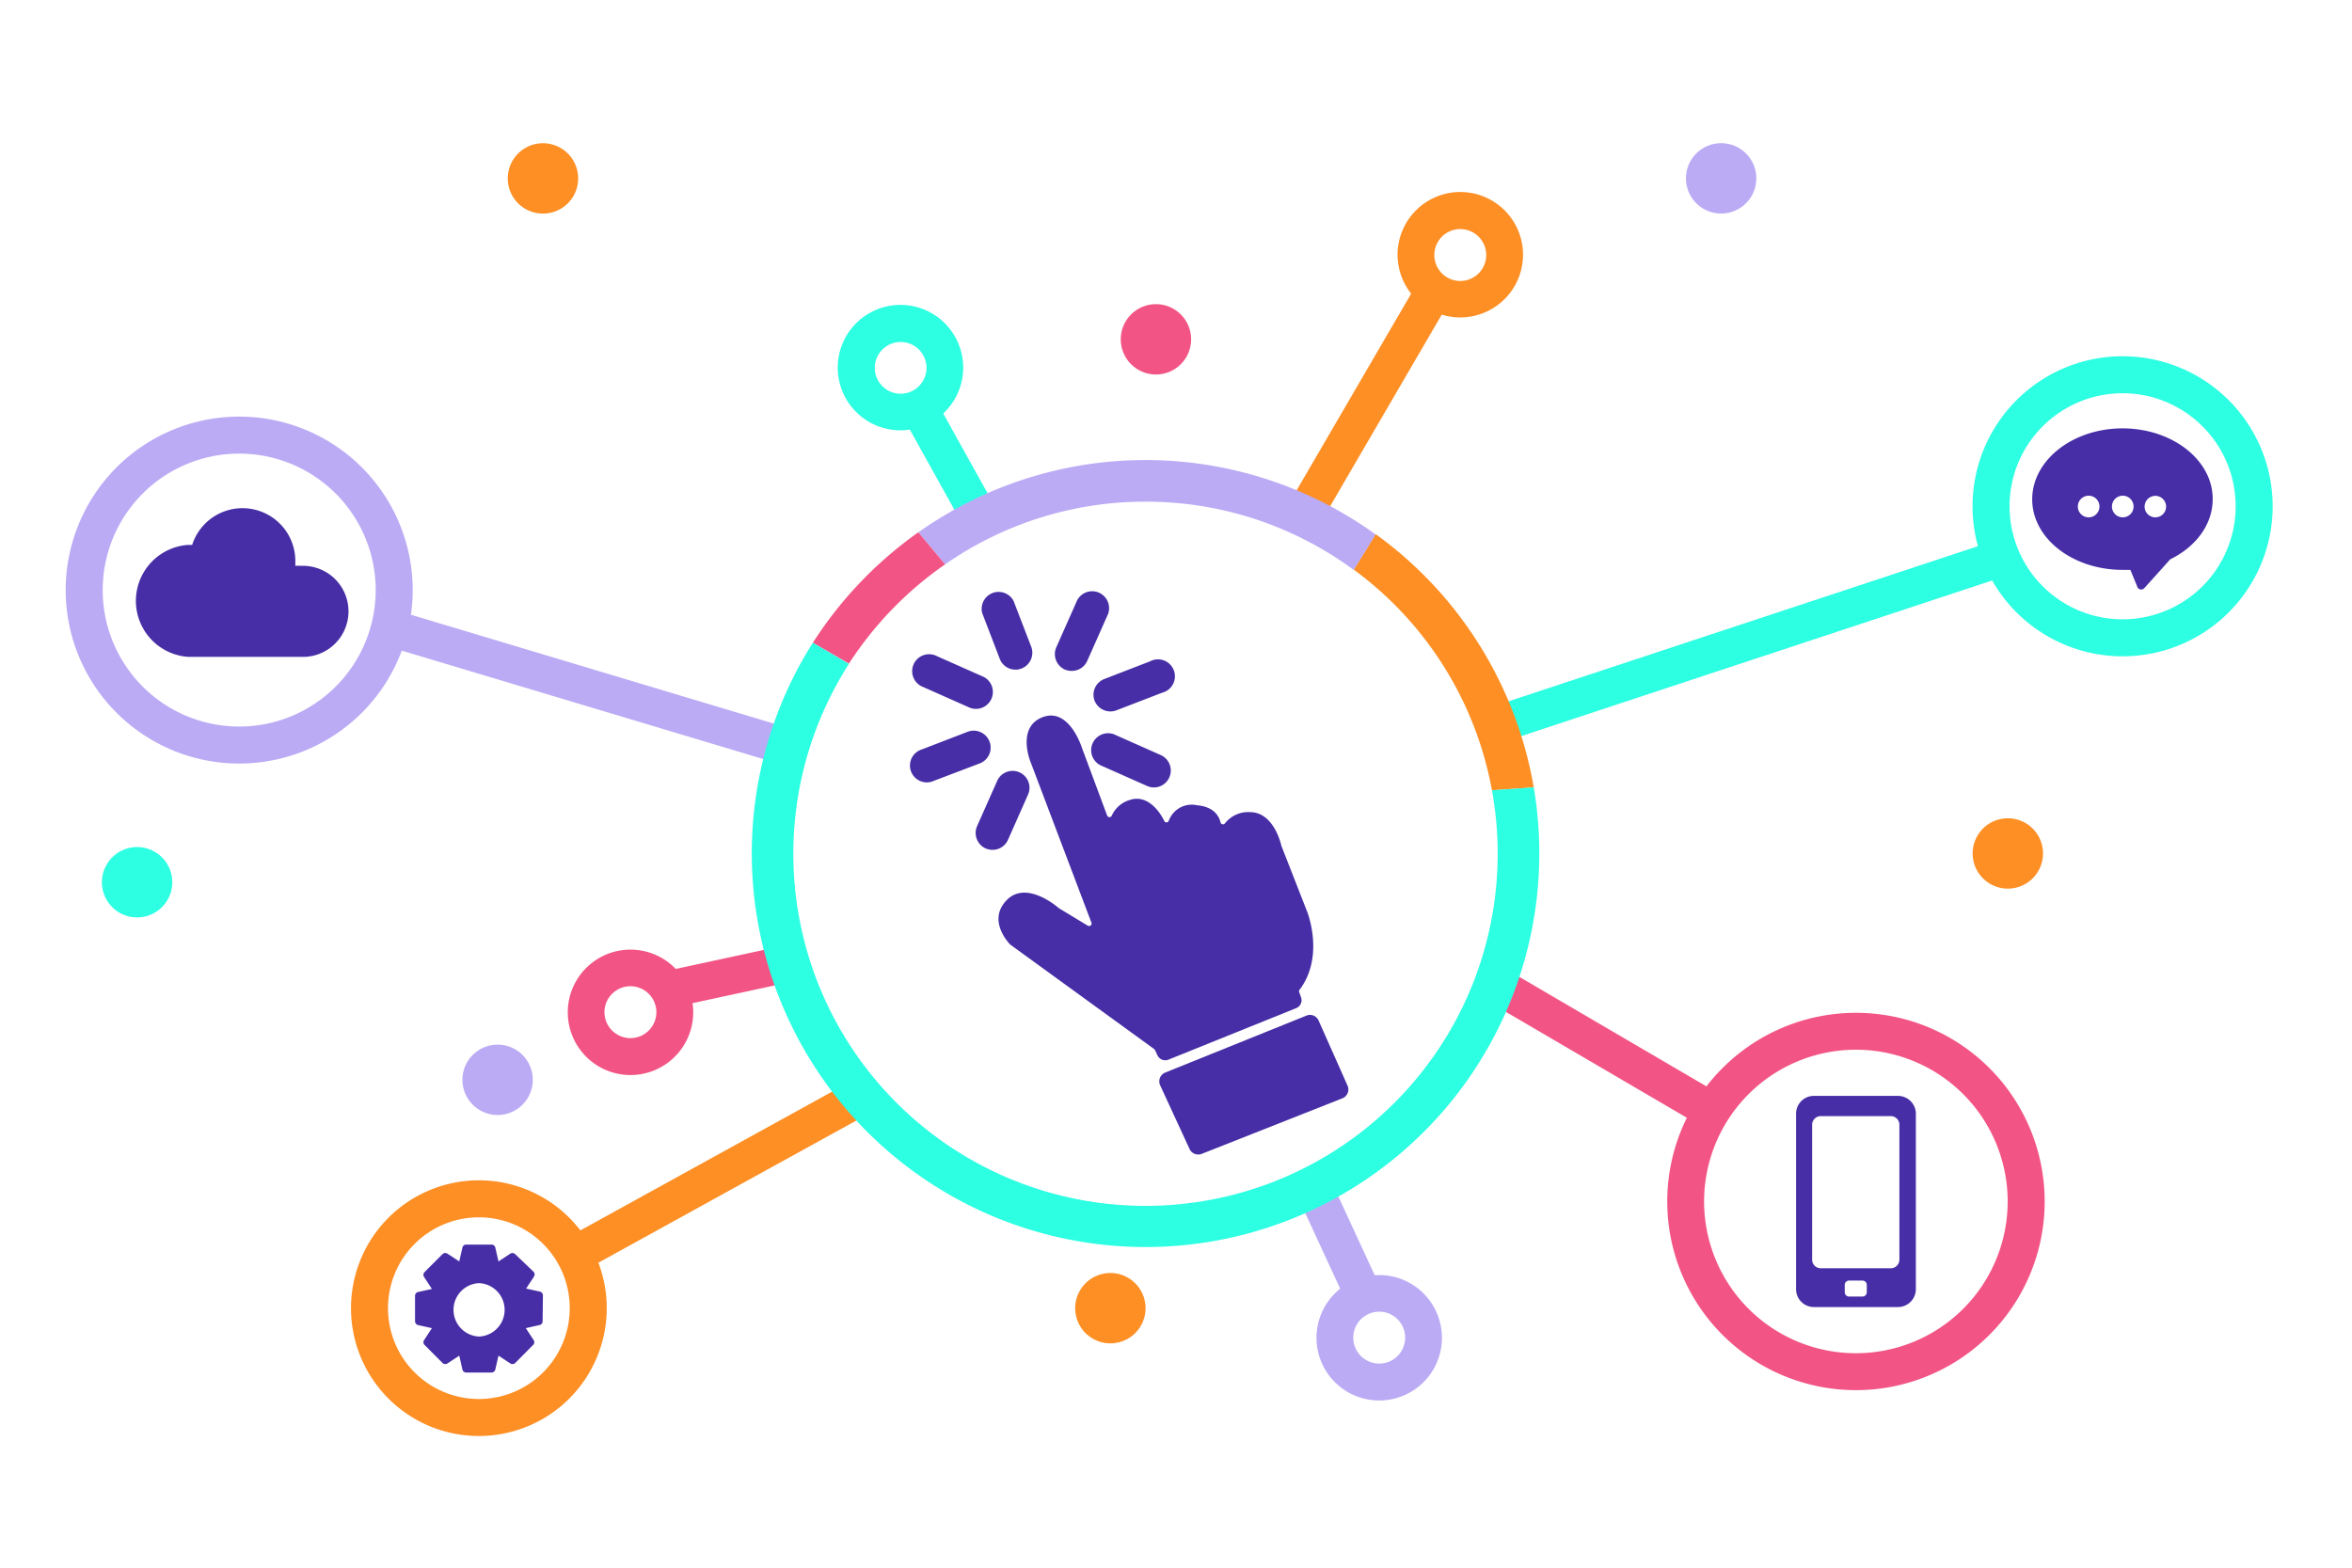 <svg xmlns="http://www.w3.org/2000/svg" width="300" height="200" viewBox="0 0 300 200">
  <g id="Grupo_54991" data-name="Grupo 54991" transform="translate(-240 -6618.826)">
    <g id="CF1_cuaternario" transform="translate(240 6618.826)">
      <rect id="Rectángulo_5540" data-name="Rectángulo 5540" width="300" height="200" fill="none"/>
      <path id="Trazado_103916" data-name="Trazado 103916" d="M236.73,177.35a24.07,24.07,0,1,1,24.07-24.07,24.07,24.07,0,0,1-24.07,24.07Zm0-43.43a19.36,19.36,0,1,0,19.35,19.357,19.36,19.36,0,0,0-19.35-19.357Z" fill="#f25585"/>
      <path id="Trazado_103917" data-name="Trazado 103917" d="M270.73,83.73a19.14,19.14,0,1,1,19.15-19.143A19.14,19.14,0,0,1,270.73,83.73Zm0-33.56a14.42,14.42,0,1,0,14.43,14.423A14.42,14.42,0,0,0,270.73,50.17Z" fill="#2cffe2"/>
      <path id="Trazado_103918" data-name="Trazado 103918" d="M30.51,97.41A22.13,22.13,0,1,1,52.64,75.28,22.13,22.13,0,0,1,30.51,97.41Zm0-39.54A17.41,17.41,0,1,0,47.92,75.28,17.41,17.41,0,0,0,30.51,57.87Z" fill="#bbabf5"/>
      <path id="Trazado_103919" data-name="Trazado 103919" d="M61.08,183.2a16.31,16.31,0,1,1,16.31-16.31A16.31,16.31,0,0,1,61.08,183.2Zm0-27.9a11.59,11.59,0,1,0,11.59,11.59A11.59,11.59,0,0,0,61.08,155.3Z" fill="#fd8f25"/>
      <path id="Trazado_103920" data-name="Trazado 103920" d="M80.42,137.15a8,8,0,1,1,8-8A8,8,0,0,1,80.42,137.15Zm0-11.33a3.31,3.31,0,1,0,3.3,3.31,3.31,3.31,0,0,0-3.3-3.31Z" fill="#f25585"/>
      <circle id="Elipse_4163" data-name="Elipse 4163" cx="4.49" cy="4.49" r="4.49" transform="translate(12.085 109.214) rotate(-13.28)" fill="#2cffe2"/>
      <circle id="Elipse_4164" data-name="Elipse 4164" cx="4.49" cy="4.49" r="4.49" transform="translate(136.228 163.555) rotate(-13.28)" fill="#fd8f25"/>
      <circle id="Elipse_4165" data-name="Elipse 4165" cx="4.49" cy="4.49" r="4.49" transform="translate(250.699 105.542) rotate(-13.28)" fill="#fd8f25"/>
      <circle id="Elipse_4166" data-name="Elipse 4166" cx="4.49" cy="4.49" r="4.49" transform="translate(214.274 26.314) rotate(-79.1)" fill="#bbabf5"/>
      <circle id="Elipse_4167" data-name="Elipse 4167" cx="4.49" cy="4.49" r="4.49" transform="matrix(0.851, -0.526, 0.526, 0.851, 63.073, 21.302)" fill="#fd8f25"/>
      <circle id="Elipse_4168" data-name="Elipse 4168" cx="4.49" cy="4.49" r="4.49" transform="translate(142.95 38.8)" fill="#f25585"/>
      <circle id="Elipse_4169" data-name="Elipse 4169" cx="4.49" cy="4.49" r="4.49" transform="translate(58.98 133.27)" fill="#bbabf5"/>
      <path id="Trazado_103921" data-name="Trazado 103921" d="M175.92,178.67a8,8,0,1,1,8-8A8,8,0,0,1,175.92,178.67Zm0-11.33a3.31,3.31,0,1,0,3.31,3.31,3.31,3.31,0,0,0-3.31-3.31Z" fill="#bbabf5"/>
      <rect id="Rectángulo_5541" data-name="Rectángulo 5541" width="4.72" height="32.05" transform="translate(189.484 127.575) rotate(-59.66)" fill="#f25585"/>
      <rect id="Rectángulo_5542" data-name="Rectángulo 5542" width="67.24" height="4.72" transform="translate(189.365 90.48) rotate(-18.29)" fill="#2cffe2"/>
      <rect id="Rectángulo_5543" data-name="Rectángulo 5543" width="4.72" height="53.06" transform="translate(49.012 82.336) rotate(-73.3)" fill="#bbabf5"/>
      <rect id="Rectángulo_5544" data-name="Rectángulo 5544" width="15.58" height="4.72" transform="translate(84.778 123.915) rotate(-12.19)" fill="#f25585"/>
      <rect id="Rectángulo_5545" data-name="Rectángulo 5545" width="41.96" height="4.72" transform="translate(72.109 158.026) rotate(-28.87)" fill="#fd8f25"/>
      <rect id="Rectángulo_5546" data-name="Rectángulo 5546" width="4.72" height="14.99" transform="translate(165.378 152.36) rotate(-24.78)" fill="#bbabf5"/>
      <path id="Trazado_103922" data-name="Trazado 103922" d="M114.28,38.92a8,8,0,1,1-5.488,2.761A8,8,0,0,1,114.28,38.92Zm.85,11.3a3.3,3.3,0,1,0-3.54-3,3.3,3.3,0,0,0,3.54,3Z" fill="#2cffe2"/>
      <rect id="Rectángulo_5547" data-name="Rectángulo 5547" width="4.72" height="14.99" transform="matrix(0.874, -0.486, 0.486, 0.874, 115.361, 53.568)" fill="#2cffe2"/>
      <path id="Trazado_103923" data-name="Trazado 103923" d="M192.92,28.06a8,8,0,1,1-5.114-3.414A8,8,0,0,1,192.92,28.06Zm-9.41,6.32a3.31,3.31,0,1,0,.9-4.59,3.31,3.31,0,0,0-.9,4.59Z" fill="#fd8f25"/>
      <path id="Trazado_103924" data-name="Trazado 103924" d="M184.75,38.67l-16.13,27.7-4.03-2.45,16.13-27.7Z" fill="#fd8f25"/>
      <path id="Trazado_103925" data-name="Trazado 103925" d="M190.3,100.82l5.33-.37a50.32,50.32,0,0,0-20.17-32.31l-2.79,4.53a44.92,44.92,0,0,1,17.63,28.15Z" fill="#fd8f25"/>
      <path id="Trazado_103926" data-name="Trazado 103926" d="M146.12,64a44.63,44.63,0,0,1,26.55,8.71l2.79-4.53a50.12,50.12,0,0,0-58.33-.26L120.55,72a44.62,44.62,0,0,1,25.57-8Z" fill="#bbabf5"/>
      <path id="Trazado_103927" data-name="Trazado 103927" d="M120.55,72l-3.42-4.09A50.79,50.79,0,0,0,103.68,82l4.6,2.67A45.36,45.36,0,0,1,120.55,72Z" fill="#f25585"/>
      <path id="Trazado_103928" data-name="Trazado 103928" d="M195.63,100.45l-5.33.37a44.47,44.47,0,0,1,.73,8.05A44.92,44.92,0,1,1,108.28,84.7l-4.6-2.7a50.225,50.225,0,1,0,91.95,18.45Z" fill="#2cffe2"/>
      <path id="Trazado_103929" data-name="Trazado 103929" d="M69.25,165.27a.5.5,0,0,0-.38-.49l-1.76-.39,1-1.53a.5.5,0,0,0-.06-.62L65.71,160a.5.5,0,0,0-.61-.07l-1.52,1-.4-1.76a.49.49,0,0,0-.48-.39H59.46a.49.49,0,0,0-.48.39l-.4,1.76-1.52-1a.51.51,0,0,0-.62.07l-2.29,2.29a.5.5,0,0,0-.06.62l1,1.53-1.76.39a.49.49,0,0,0-.39.49v3.24a.5.5,0,0,0,.39.49l1.76.39-1,1.53a.48.48,0,0,0,.06.61l2.29,2.3a.51.51,0,0,0,.62.07l1.52-1,.4,1.76a.49.49,0,0,0,.48.39H62.7a.49.49,0,0,0,.48-.39l.4-1.76,1.52,1a.51.51,0,0,0,.62-.07l2.28-2.3a.47.47,0,0,0,.07-.61l-1-1.53,1.76-.4a.47.47,0,0,0,.38-.48Zm-8.18,5.24h0a3.41,3.41,0,0,1,0-6.81h.07a3.41,3.41,0,0,1,0,6.81Z" fill="#472ea6"/>
      <path id="Trazado_103930" data-name="Trazado 103930" d="M270.73,54.65c-6.35,0-11.52,4.06-11.52,9.05s5.17,9,11.52,9h1l.9,2.19a.49.49,0,0,0,.39.31h.1a.52.52,0,0,0,.39-.17l3.3-3.67c3.39-1.67,5.42-4.53,5.42-7.68C282.26,58.71,277.09,54.65,270.73,54.65ZM266.42,66a1.38,1.38,0,1,1,1.37-1.37A1.38,1.38,0,0,1,266.42,66Zm4.35,0a1.38,1.38,0,1,1,1.37-1.37A1.38,1.38,0,0,1,270.77,66Zm4.14,0a1.37,1.37,0,1,1,.975-.4,1.38,1.38,0,0,1-.975.4Z" fill="#472ea6"/>
      <g id="Grupo_54550" data-name="Grupo 54550">
        <path id="Trazado_103931" data-name="Trazado 103931" d="M149,135.2l16.34-6.59a1.08,1.08,0,0,0,.61-1.37l-.22-.63a.32.32,0,0,1,0-.3c3.29-4.29,1-10,1-10l-3.29-8.41h0c-.06-.29-1-4.29-4-4.29a3.77,3.77,0,0,0-3.19,1.42.32.32,0,0,1-.57-.11c-.21-.86-.89-2-3-2.19a3.12,3.12,0,0,0-3.61,2,.31.31,0,0,1-.57,0c-.75-1.55-2.35-3.36-4.37-2.68a3.64,3.64,0,0,0-2.32,2,.32.32,0,0,1-.59,0L138,95.4s-1.61-5.19-5-3.91-1.55,5.72-1.55,5.72l7.76,20.49a.32.32,0,0,1-.47.39l-3.7-2.24h0c-.26-.24-4.18-3.57-6.65-1s.25,5.43.46,5.65h0l18.37,13.34.1.12.31.66a1.09,1.09,0,0,0,1.37.58Z" fill="#472ea6"/>
        <path id="Trazado_103932" data-name="Trazado 103932" d="M171.87,138.48l-3.68-8.28a1.2,1.2,0,0,0-1.56-.63l-18,7.26a1.21,1.21,0,0,0-.65,1.63l3.75,8.13a1.22,1.22,0,0,0,1.54.62l18-7.11a1.21,1.21,0,0,0,.6-1.62Z" fill="#472ea6"/>
        <path id="Trazado_103933" data-name="Trazado 103933" d="M127.52,84.05a2.14,2.14,0,0,0,2,1.38,2.06,2.06,0,0,0,.77-.14,2.16,2.16,0,0,0,1.24-2.79l-2.25-5.84a2.16,2.16,0,0,0-4,1.55Z" fill="#472ea6"/>
        <path id="Trazado_103934" data-name="Trazado 103934" d="M117.76,87.65l5.72,2.54a2.16,2.16,0,1,0,1.75-3.94l-5.72-2.54a2.16,2.16,0,1,0-1.75,3.94Z" fill="#472ea6"/>
        <path id="Trazado_103935" data-name="Trazado 103935" d="M148.06,96.33l-5.72-2.54a2.16,2.16,0,1,0-1.75,3.94l5.72,2.54a2.12,2.12,0,0,0,.88.19,2.16,2.16,0,0,0,.87-4.13Z" fill="#472ea6"/>
        <path id="Trazado_103936" data-name="Trazado 103936" d="M126.21,94.6a2.16,2.16,0,0,0-2.79-1.24l-5.84,2.25a2.15,2.15,0,1,0,1.55,4L125,97.38a2.15,2.15,0,0,0,1.21-2.78Z" fill="#472ea6"/>
        <path id="Trazado_103937" data-name="Trazado 103937" d="M139.61,89.38a2.17,2.17,0,0,0,2.79,1.24l5.84-2.25a2.16,2.16,0,1,0-1.55-4l-5.84,2.26A2.15,2.15,0,0,0,139.61,89.38Z" fill="#472ea6"/>
        <path id="Trazado_103938" data-name="Trazado 103938" d="M128.57,107.14l2.54-5.73a2.154,2.154,0,1,0-3.94-1.74l-2.54,5.72a2.17,2.17,0,0,0,1.09,2.85,2.31,2.31,0,0,0,.88.18,2.15,2.15,0,0,0,1.97-1.28Z" fill="#472ea6"/>
        <path id="Trazado_103939" data-name="Trazado 103939" d="M135.8,85.41a2.31,2.31,0,0,0,.88.18,2.15,2.15,0,0,0,2-1.28l2.54-5.72a2.16,2.16,0,1,0-3.94-1.75l-2.54,5.72A2.17,2.17,0,0,0,135.8,85.41Z" fill="#472ea6"/>
      </g>
      <path id="Trazado_103940" data-name="Trazado 103940" d="M242.11,139.81H231.34a2.27,2.27,0,0,0-2.25,2.3v22.33a2.28,2.28,0,0,0,2.25,2.31h10.77a2.29,2.29,0,0,0,2.26-2.31V142.11A2.28,2.28,0,0,0,242.11,139.81Zm-4,25.05a.55.55,0,0,1-.55.55h-1.71a.55.55,0,0,1-.55-.55v-.94a.55.55,0,0,1,.55-.55h1.71a.55.55,0,0,1,.55.55Zm3.06-3.06h-8.93a1.1,1.1,0,0,1-1.1-1.1V143.49a1.1,1.1,0,0,1,1.1-1.1h8.93a1.1,1.1,0,0,1,1.1,1.1V160.7a1.1,1.1,0,0,1-1.08,1.1Z" fill="#472ea6"/>
      <path id="Trazado_103941" data-name="Trazado 103941" d="M38.4,72.19a4.481,4.481,0,0,0-.73,0v-.67a6.74,6.74,0,0,0-13.16-2h-.59A7.16,7.16,0,0,0,24,83.8H38.4a5.81,5.81,0,1,0,0-11.61Z" fill="#472ea6"/>
    </g>
  </g>
</svg>
